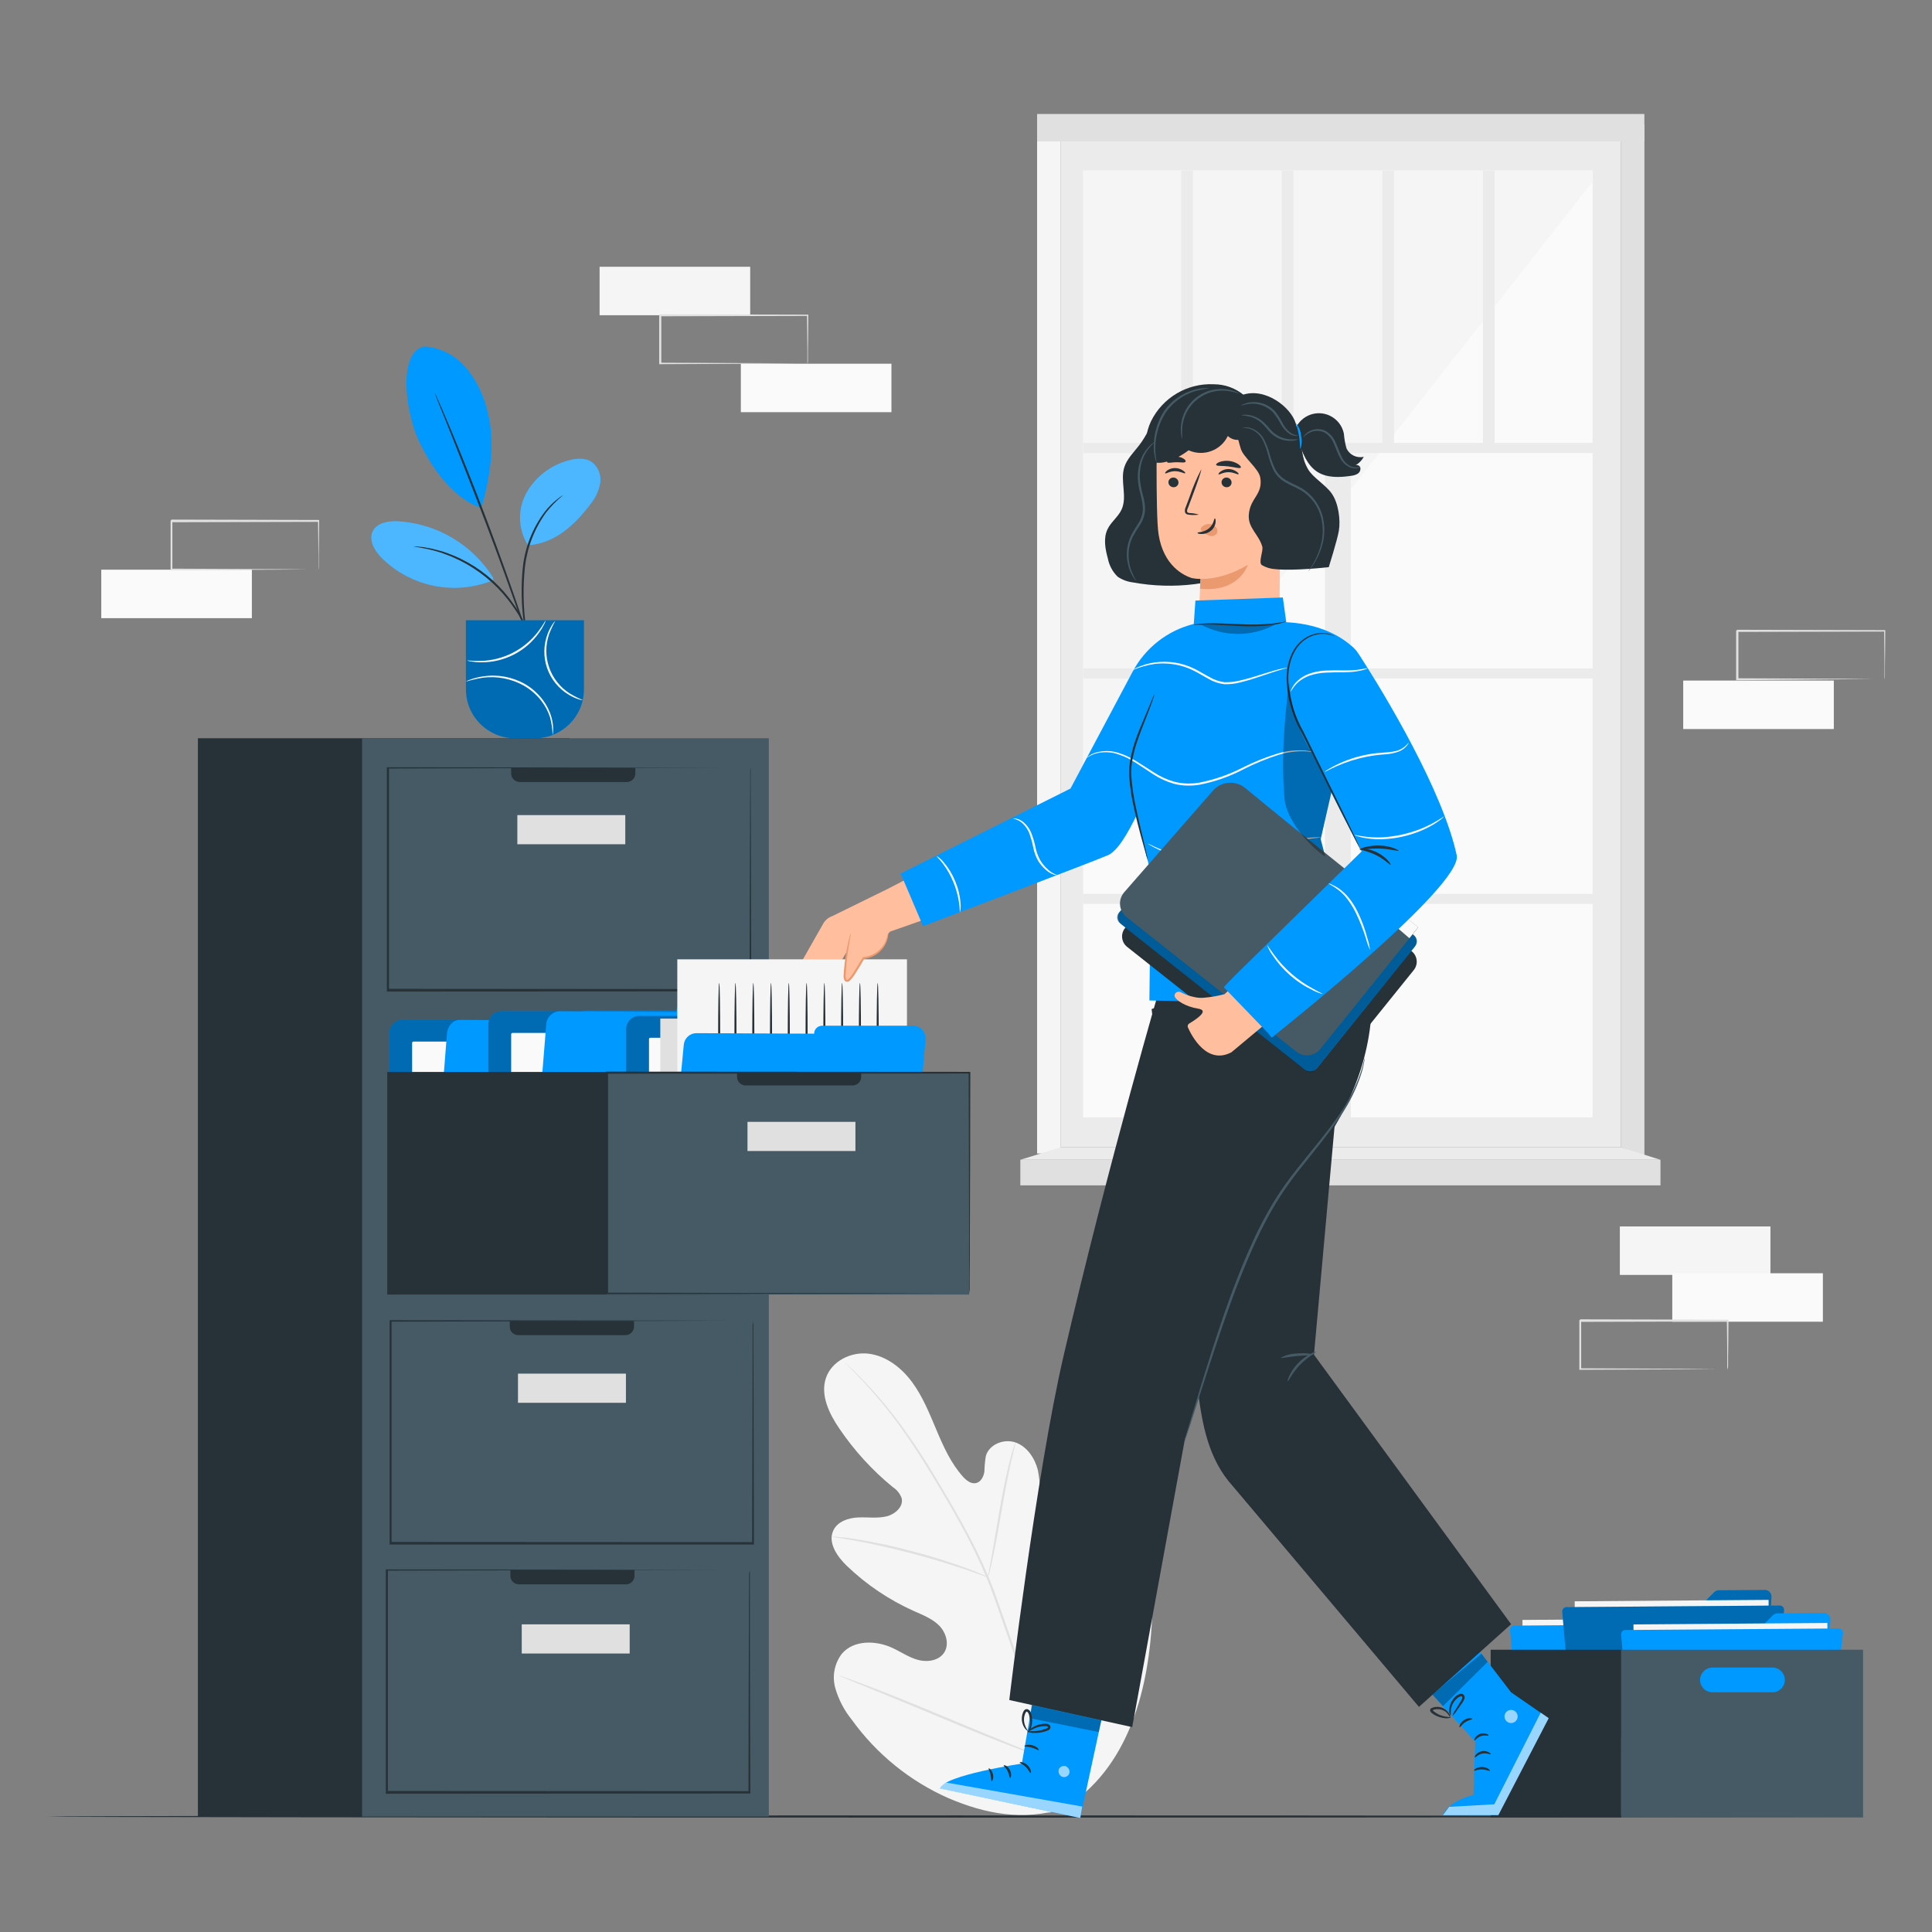 <?xml version="1.0" encoding="UTF-8"?>
<svg id="Layer_2" data-name="Layer 2" xmlns="http://www.w3.org/2000/svg" viewBox="0 0 1000 1000">
  <rect x="0" y="0" width="1000" height="1000" fill="#808080" stroke="none"/>
  <defs>
    <style>
      .cls-1, .cls-2, .cls-3, .cls-4, .cls-5, .cls-6, .cls-7, .cls-8, .cls-9, .cls-10, .cls-11, .cls-12, .cls-13, .cls-14 {
        stroke-width: 0px;
      }

      .cls-1, .cls-2, .cls-14 {
        fill: #000;
      }

      .cls-1, .cls-15 {
        opacity: .3;
      }

      .cls-1, .cls-11, .cls-14 {
        isolation: isolate;
      }

      .cls-3 {
        fill: #e0e0e0;
      }

      .cls-4 {
        fill: #eb996e;
      }

      .cls-5 {
        fill: #455a64;
      }

      .cls-6 {
        fill: #f5f5f5;
      }

      .cls-7 {
        fill: #09f;
      }

      .cls-8 {
        fill: #ffbe9d;
      }

      .cls-9 {
        fill: #ebebeb;
      }

      .cls-16, .cls-11 {
        opacity: .6;
      }

      .cls-10 {
        fill: #263238;
      }

      .cls-11, .cls-13 {
        fill: #fff;
      }

      .cls-12 {
        fill: #fafafa;
      }

      .cls-14 {
        opacity: .4;
      }
    </style>
  </defs>
  <g id="freepik--background-complete--inject-13">
    <rect class="cls-9" x="549.07" y="73.2" width="289.82" height="520.66"/>
    <rect class="cls-12" x="560.65" y="88.3" width="263.68" height="490.05"/>
    <polygon class="cls-6" points="824.33 94.07 560.65 429.47 560.65 88.3 824.33 88.3 824.33 94.07"/>
    <rect class="cls-9" x="560.65" y="229.27" width="269.41" height="5.22"/>
    <rect class="cls-9" x="560.65" y="345.96" width="269.41" height="5.22"/>
    <rect class="cls-9" x="560.65" y="462.66" width="269.41" height="5.22"/>
    <rect class="cls-9" x="685.83" y="231.89" width="13.32" height="360.35"/>
    <rect class="cls-9" x="611.43" y="88.3" width="6.04" height="143.57"/>
    <rect class="cls-9" x="663.47" y="88.3" width="6.04" height="143.57"/>
    <rect class="cls-9" x="715.52" y="88.3" width="6.04" height="143.57"/>
    <rect class="cls-9" x="767.58" y="88.3" width="6.04" height="143.57"/>
    <rect class="cls-6" x="536.8" y="64.36" width="12.27" height="532.7"/>
    <polygon class="cls-3" points="851.15 598.55 838.89 593.84 838.89 64.36 851.15 64.36 851.15 598.55"/>
    <rect class="cls-3" x="536.8" y="59" width="314.33" height="14.2"/>
    <rect class="cls-3" x="528.12" y="600.3" width="331.34" height="13.24"/>
    <polygon class="cls-9" points="838.89 593.84 859.44 600.3 528.12 600.3 549.07 593.84 838.89 593.84"/>
    <path class="cls-6" d="M550.04,936.32c34.57-20.76,45.03-63.02,46.39-101.58.23-6.43,1.4-13.15-1.26-18.99-2.66-5.83-9.52-10.18-15.46-7.88-4.93,1.9-7.38,7.3-10.31,11.71-3.98,5.87-9.54,10.49-16.04,13.34-4.25,1.83-9.4,2.78-13.28.27-5.32-3.42-5.44-11.13-4.97-17.5.91-11.89,1.81-23.78,2.7-35.69.83-6.36.62-12.8-.62-19.09-1.57-6.18-5.55-12.14-11.5-14.27s-13.71.87-15.44,7.03c-.42,2.63-.66,5.28-.72,7.94-.37,2.64-1.79,5.48-4.37,6.04s-5.03-1.4-6.8-3.4c-6.18-6.91-10.04-15.52-13.65-24.08-3.61-8.56-7.09-17.28-12.58-24.74s-13.38-13.61-22.49-14.76c-9.11-1.15-19.23,3.83-22.16,12.64s1.67,18.35,6.89,26.02c7.72,11.41,17.05,21.64,27.71,30.37,2.1,1.35,3.72,3.35,4.6,5.69,1.09,4.35-3.24,8.25-7.52,9.4-4.89,1.26-10,.41-15.03.64s-10.56,2.06-12.76,6.64c-3.07,6.35,1.92,13.57,6.97,18.43,10.13,9.72,21.86,17.62,34.68,23.36,4.6,2.06,9.42,3.9,12.99,7.44s5.44,9.46,2.85,13.81-8.58,5.36-13.44,4.12-9.07-4.23-13.63-6.33c-8.56-3.92-19.92-4.12-26.06,3.09-3.84,5.05-5.1,11.6-3.4,17.71,1.72,6.02,4.65,11.63,8.6,16.49,12.74,17.68,29.95,31.65,49.87,40.49,19.85,8.45,38.59,11.67,59.33,5.67"/>
    <path class="cls-3" d="M543.77,938.18c-.35-15.34,2.35-6.84-2.06-26.64-4.93-21.39-11.08-42.48-18.43-63.17-1.94-5.5-3.83-10.94-5.69-16.33-1.88-5.34-3.75-10.64-5.88-15.71-4.14-9.74-8.81-19.25-14-28.47-4.89-8.84-9.83-17.05-14.43-24.74s-9.22-14.68-13.63-20.9c-6.88-9.88-14.54-19.2-22.9-27.85-2.95-3.07-5.32-5.36-6.95-6.91l-1.86-1.73c-.2-.2-.42-.39-.66-.56.17.23.36.45.58.64l1.77,1.81c1.57,1.61,3.88,3.96,6.78,7.07,8.21,8.75,15.75,18.11,22.55,28,4.35,6.18,8.82,13.3,13.48,20.95s9.57,15.87,14.43,24.74c5.13,9.2,9.75,18.68,13.85,28.39,2.06,5.05,3.96,10.31,5.83,15.67l5.69,16.31c7.35,20.64,13.54,41.67,18.55,63,4.39,19.73,1.77,11.15,2.21,26.43"/>
    <path class="cls-3" d="M511.42,816.25c.38-.86.65-1.76.82-2.68.45-1.73,1.03-4.27,1.69-7.42,1.36-6.31,2.91-15.05,4.6-24.74s3.36-18.37,4.78-24.64c.72-3.11,1.32-5.65,1.75-7.4.28-.89.46-1.81.56-2.74-.43.83-.76,1.71-.99,2.62-.58,1.71-1.3,4.12-2.06,7.34-1.65,6.18-3.46,14.95-5.13,24.62s-3.11,18.16-4.25,24.74c-.54,2.97-.99,5.48-1.34,7.48-.25.92-.39,1.87-.43,2.82Z"/>
    <path class="cls-3" d="M430.4,795.33c1.06.31,2.15.52,3.26.62,2.06.33,5.11.8,8.84,1.51,7.46,1.32,17.71,3.53,28.86,6.45s21.21,6.04,28.39,8.49c3.61,1.2,6.49,2.25,8.49,2.95,1.01.44,2.06.78,3.13,1.01-.94-.57-1.94-1.06-2.97-1.44-1.96-.85-4.8-2.06-8.39-3.32-7.13-2.66-17.13-5.9-28.37-8.84-9.57-2.55-19.27-4.61-29.05-6.18-3.77-.58-6.82-.93-8.95-1.11-1.08-.14-2.17-.19-3.26-.12Z"/>
    <path class="cls-3" d="M540.86,909.95c.26-.29.47-.62.64-.97l1.61-2.87c1.38-2.49,3.3-6.18,5.61-10.74,4.6-9.13,10.58-21.94,16.99-36.16,6.41-14.23,12.25-27.09,16.66-36.31l5.26-10.89,1.42-2.97c.19-.34.33-.71.41-1.09-.23.31-.44.63-.62.97l-1.61,2.87c-1.4,2.52-3.3,6.18-5.61,10.74-4.62,9.13-10.6,21.96-16.99,36.18s-12.25,27.07-16.66,36.28l-5.28,10.91-1.4,2.97c-.19.34-.34.7-.43,1.07Z"/>
    <path class="cls-3" d="M434.21,867.24c.32.22.68.39,1.05.52l3.09,1.3,11.34,4.62c9.65,3.9,22.9,9.4,37.54,15.52,14.64,6.12,27.96,11.5,37.69,15.19,4.87,1.83,8.8,3.3,11.55,4.25l3.17,1.07c.36.15.74.24,1.13.29-.33-.22-.68-.39-1.05-.52l-3.09-1.28-11.42-4.6c-9.63-3.9-22.88-9.4-37.54-15.52s-27.93-11.5-37.67-15.19c-4.87-1.83-8.8-3.3-11.57-4.23l-3.17-1.18c-.34-.13-.69-.21-1.05-.25Z"/>
    <rect class="cls-6" x="310.35" y="138.08" width="77.95" height="25.09"/>
    <rect class="cls-12" x="383.46" y="188.26" width="77.95" height="25.09"/>
    <path class="cls-3" d="M417.89,188.26c-.02-.16-.02-.32,0-.47v-6.27c0-4.37-.1-10.6-.19-18.35l.35.35-76.28.19c.23-.25-.56.54.52-.54h0v25.09l-.54-.52,54.34.23,16.02.14h5.85c-.47.03-.94.03-1.4,0h-4.12l-15.87.14-54.86.25h-.52v-25.3h0c1.07-1.07.31-.31.56-.54l76.28.19h.35v.35c0,7.85-.14,14.14-.19,18.55v4.89c0,1.2-.29,1.63-.31,1.61Z"/>
    <rect class="cls-12" x="871.23" y="352.26" width="77.95" height="25.09"/>
    <path class="cls-3" d="M975.41,351.63c-.02-.16-.02-.32,0-.47v-6.27c0-4.37-.1-10.58-.19-18.35l.35.35-76.28.19c.23-.25-.56.54.52-.54h0v25.05l-.54-.52,54.49.23,16,.16h5.88c-.47.03-.95.03-1.42,0h-4.12l-15.87.14-55.09.47h-.52v-25.56h0c1.07-1.07.31-.31.56-.54l76.28.19h.35v.35c0,7.85-.14,14.14-.19,18.55v4.89c0,1.2-.21,1.69-.21,1.67Z"/>
    <rect class="cls-6" x="838.43" y="634.81" width="77.95" height="25.09"/>
    <rect class="cls-12" x="865.57" y="659.03" width="77.95" height="25.09"/>
    <path class="cls-3" d="M894.02,708.74c-.02-.15-.02-.3,0-.45v-6.29c0-4.37-.1-10.58-.19-18.35l.35.35-76.28.19c.23-.23-.56.54.52-.54h0v25.09l-.54-.52,54.49.25,16,.14h5.88c-.47.03-.95.03-1.42,0h-4.12l-15.87.14-54.86.25h-.52v-25.58h0c1.07-1.07.31-.29.56-.54l76.28.19h.35v.35c0,7.85-.14,14.14-.19,18.55v4.91c0,1.2-.41,1.96-.43,1.86Z"/>
    <rect class="cls-12" x="52.42" y="294.87" width="77.95" height="25.09"/>
    <path class="cls-3" d="M164.82,294.87v-6.76c0-4.35-.12-10.58-.21-18.35l.35.35-76.28.19.54-.52h0v25.09l-.52-.54,54.49.25,16,.14h4.33c.51-.05,1.02-.05,1.53,0-.47.03-.94.03-1.4,0h-4.12l-15.87.14-54.84.25h-.52v-25.61h0c1.07-1.09.29-.31.54-.56l76.28.19h.08v.35c0,7.85-.16,14.14-.21,18.55v4.89c.02.65-.04,1.3-.16,1.94Z"/>
  </g>
  <g id="freepik--Floor--inject-13">
    <path class="cls-10" d="M965.9,940.26c0,.29-210.82.54-470.83.54s-470.87-.25-470.87-.54,210.78-.62,470.85-.62,470.85.33,470.85.62Z"/>
  </g>
  <g id="freepik--Box--inject-13">
    <path class="cls-7" d="M889.89,836.13l-2.76,51.05c-.11,1.82-1.6,3.24-3.42,3.26l-91.84.68c-1.9,0-3.45-1.52-3.48-3.42l-.29-39.75c0-1.9,1.54-3.45,3.44-3.46h56.49c.91,0,1.78-.37,2.43-1.01l9.75-9.75c.64-.64,1.51-1.01,2.41-1.01l23.81-.16c1.89-.02,3.44,1.49,3.47,3.38,0,.07,0,.14,0,.21Z"/>
    <path class="cls-1" d="M889.89,836.13l-2.76,51.05c-.11,1.82-1.6,3.24-3.42,3.26l-91.84.68c-1.9,0-3.45-1.52-3.48-3.42l-.29-39.75c0-1.9,1.54-3.45,3.44-3.46h56.49c.91,0,1.78-.37,2.43-1.01l9.75-9.75c.64-.64,1.51-1.01,2.41-1.01l23.81-.16c1.89-.02,3.44,1.49,3.47,3.38,0,.07,0,.14,0,.21Z"/>
    <rect class="cls-6" x="788.24" y="838.1" width="100.36" height="59.97" transform="translate(-6.34 6.17) rotate(-.42)"/>
    <path class="cls-7" d="M896.41,843.05l-7.2,62.59c-.1,1.14-1.04,2.02-2.19,2.06l-97.8.7c-1.18.02-2.16-.89-2.23-2.06l-5.38-62.55c-.11-1.2.77-2.27,1.97-2.38.07,0,.14-.01.22,0l110.4-.82c1.23,0,2.22,1,2.22,2.23,0,.08,0,.16-.01.24Z"/>
    <path class="cls-7" d="M916.92,826.5l-2.76,51.05c-.11,1.82-1.6,3.24-3.42,3.26l-91.84.66c-1.9.02-3.46-1.5-3.48-3.4h0s-.29-39.75-.29-39.75c-.01-1.9,1.52-3.45,3.42-3.46,0,0,.01,0,.02,0h56.49c.91,0,1.78-.35,2.43-.99l9.75-9.75c.64-.64,1.51-1.01,2.41-1.01l23.81-.16c1.9-.01,3.45,1.52,3.47,3.42,0,.05,0,.1,0,.15Z"/>
    <path class="cls-1" d="M916.92,826.5l-2.76,51.05c-.11,1.82-1.6,3.24-3.42,3.26l-91.84.66c-1.9.02-3.46-1.5-3.48-3.4h0s-.29-39.75-.29-39.75c-.01-1.9,1.52-3.45,3.42-3.46,0,0,.01,0,.02,0h56.49c.91,0,1.78-.35,2.43-.99l9.75-9.75c.64-.64,1.51-1.01,2.41-1.01l23.81-.16c1.9-.01,3.45,1.52,3.47,3.42,0,.05,0,.1,0,.15Z"/>
    <rect class="cls-6" x="815.28" y="828.46" width="100.36" height="59.97" transform="translate(-6.27 6.37) rotate(-.42)"/>
    <path class="cls-7" d="M923.44,833.42l-7.22,62.59c-.07,1.16-1.03,2.06-2.19,2.06l-97.8.72c-1.17.01-2.15-.89-2.23-2.06l-5.38-62.51c-.1-1.21.8-2.28,2.01-2.38.06,0,.13,0,.19,0l110.38-.82c1.23,0,2.23.99,2.23,2.22,0,.06,0,.13,0,.19Z"/>
    <path class="cls-1" d="M923.44,833.42l-7.22,62.59c-.07,1.16-1.03,2.06-2.19,2.06l-97.8.72c-1.17.01-2.15-.89-2.23-2.06l-5.38-62.51c-.1-1.21.8-2.28,2.01-2.38.06,0,.13,0,.19,0l110.38-.82c1.23,0,2.23.99,2.23,2.22,0,.06,0,.13,0,.19Z"/>
    <path class="cls-7" d="M947.37,838.46l-2.76,51.02c-.1,1.82-1.6,3.26-3.42,3.28l-91.84.66c-1.9.01-3.46-1.52-3.48-3.42l-.33-39.73c0-1.9,1.54-3.45,3.44-3.46h56.49c.92.01,1.79-.35,2.43-1.01l9.75-9.73c.64-.64,1.51-1.01,2.41-1.01l23.81-.19c1.9-.04,3.47,1.48,3.51,3.38,0,.07,0,.14,0,.21Z"/>
    <rect class="cls-6" x="845.7" y="840.42" width="100.36" height="59.97" transform="translate(-6.36 6.59) rotate(-.42)"/>
    <path class="cls-7" d="M953.89,845.38l-7.2,62.59c-.13,1.11-1.07,1.95-2.19,1.96l-97.82.72c-1.17.01-2.14-.9-2.21-2.06l-5.38-62.51c-.11-1.21.78-2.29,1.99-2.4.06,0,.13,0,.2,0l110.38-.8c1.23-.01,2.23.98,2.25,2.21,0,.1,0,.21-.02.31Z"/>
    <path class="cls-5" d="M839.07,853.9v86.81h125.26v-86.81h-125.26ZM879.96,869.54c0-3.54,2.87-6.41,6.41-6.41h30.68c3.54-.2,6.56,2.5,6.76,6.04.2,3.54-2.5,6.56-6.04,6.76-.24.01-.49.01-.73,0h-30.68c-3.53,0-6.4-2.86-6.41-6.39Z"/>
    <path class="cls-10" d="M771.56,853.9v86.81h67.52v-86.81h-67.52Z"/>
  </g>
  <g id="freepik--Character--inject-13">
    <path class="cls-7" d="M535.44,875.13l-6.54,37.71s-40.51,6.02-42.39,12.86l72.61,15.3,12.6-58.3-36.28-7.57Z"/>
    <g class="cls-16">
      <path class="cls-13" d="M552.01,914.41c1.35.75,1.92,2.39,1.34,3.81-.69,1.39-2.35,1.99-3.77,1.36-1.48-.79-2.09-2.59-1.4-4.12.88-1.4,2.72-1.83,4.12-.97"/>
    </g>
    <path class="cls-11" d="M559.13,940.98l1.03-5.92-70.09-12.37s-3.53.72-3.63,3.07l72.69,15.21Z"/>
    <path class="cls-10" d="M527.79,912.22c0,.35,1.69.89,3.2,2.39s2.06,3.2,2.47,3.11.25-2.23-1.61-4.02-4.06-1.83-4.06-1.48Z"/>
    <path class="cls-10" d="M519.52,913.77c-.16.31,1.26,1.24,2.06,2.99s.89,3.42,1.26,3.48.99-1.9-.14-4.12-3.09-2.7-3.17-2.35Z"/>
    <path class="cls-10" d="M513.28,921.95c.31.14,1.18-1.51.66-3.65s-2.06-3.26-2.21-2.99.6,1.53.99,3.28.21,3.26.56,3.36Z"/>
    <path class="cls-10" d="M530.24,903.79c0,.35,1.81.21,3.77.76s3.42,1.53,3.67,1.26-.99-1.86-3.34-2.47-4.25.14-4.1.45Z"/>
    <polygon class="cls-1" points="534.14 882.62 532.97 889.32 568.73 896.51 570.05 890.51 534.14 882.62"/>
    <path class="cls-10" d="M531.71,896.2c1.12.58,2.37.84,3.63.76,1.38.04,2.77-.08,4.12-.37.78-.18,1.56-.4,2.31-.68.46-.13.89-.34,1.28-.62.59-.41.83-1.18.58-1.86-.27-.57-.79-.99-1.4-1.13-.46-.09-.93-.13-1.4-.1-.81.03-1.62.13-2.41.31-1.34.28-2.63.78-3.81,1.48-2.06,1.22-2.89,2.41-2.76,2.52s1.18-.78,3.17-1.71c1.15-.55,2.37-.94,3.63-1.15.74-.12,1.48-.19,2.23-.21.8,0,1.46.1,1.59.47s0,.21-.16.39c-.29.2-.61.35-.95.45-.67.27-1.36.51-2.06.7-1.25.32-2.53.52-3.81.6-1.25-.04-2.51,0-3.75.14Z"/>
    <path class="cls-10" d="M532.16,896.82c.89-.91,1.48-2.07,1.69-3.32.35-1.34.47-2.74.35-4.12-.08-.82-.24-1.62-.47-2.41-.18-1.06-.91-1.94-1.92-2.31-.66-.13-1.34.13-1.73.68-.28.39-.5.81-.66,1.26-.3.79-.47,1.61-.52,2.45-.09,1.42.17,2.83.76,4.12,1.01,2.19,2.41,2.91,2.45,2.8s-.93-1.09-1.63-3.13c-.41-1.18-.56-2.43-.43-3.67.07-.71.24-1.4.52-2.06.27-.74.7-1.3.97-1.18s.85.78,1.01,1.46c.23.71.39,1.43.49,2.16.17,1.25.17,2.52,0,3.77-.52,2.14-1.18,3.38-.89,3.48Z"/>
    <path class="cls-7" d="M782.15,875.98l-15.71-20.51-.8-1.05-26.8,19.89,24.74,27.21-.91,27.54c-13.79,3.57-15.87,10.45-15.87,10.45h28.68l26.06-50.18-19.38-13.36Z"/>
    <polygon class="cls-11" points="801.61 889.32 775.56 939.49 746.88 939.52 750.12 935.21 773.43 933.91 797.47 886.47 801.61 889.32"/>
    <path class="cls-10" d="M762.92,916.45c.23.29,1.88-.66,4.12-.6s3.86.99,4.12.7-1.36-1.94-4.12-1.96-4.37,1.63-4.12,1.86Z"/>
    <path class="cls-10" d="M763.39,909.6c.29.21,1.55-1.48,3.83-1.94s4.12.6,4.31.31-.23-.62-1.03-1.05c-2.23-1.16-4.96-.61-6.58,1.32-.56.72-.68,1.28-.54,1.36Z"/>
    <path class="cls-10" d="M763.19,900.84c.31.14,1.3-1.51,3.3-2.21s3.79,0,3.94-.35-.29-.56-1.09-.85c-2.19-.75-4.6.11-5.83,2.06-.43.74-.43,1.28-.31,1.34Z"/>
    <path class="cls-10" d="M755.52,894.04c.33.12,1.13-1.51,2.93-2.66s3.55-1.34,3.57-1.69-2.06-.82-4.27.64-2.58,3.67-2.23,3.71Z"/>
    <path class="cls-10" d="M751.76,888.1c.98-.87,1.82-1.88,2.49-3.01l2.43-3.44c.55-.71.99-1.49,1.32-2.33.18-.58.12-1.2-.16-1.73-.34-.63-1.02-.98-1.73-.91-1.01.19-1.94.67-2.68,1.38-.67.61-1.26,1.3-1.75,2.06-.8,1.24-1.31,2.65-1.48,4.12-.3,1.34-.07,2.74.64,3.92,0-1.26.08-2.52.23-3.77.42-2.09,1.53-3.97,3.15-5.34.58-.53,1.29-.9,2.06-1.07.22-.04.44.06.56.25.11.26.11.56,0,.82-.28.73-.65,1.42-1.09,2.06l-2.21,3.59c-.76,1.03-1.36,2.18-1.77,3.4Z"/>
    <path class="cls-10" d="M750.69,889.01c.14,0,0-1.53-1.53-3.24-2.17-2.36-5.64-2.98-8.49-1.53-.3.25-.47.62-.45,1.01.01.33.14.65.35.91.29.36.64.67,1.03.91.65.45,1.34.84,2.06,1.15,1.19.55,2.47.9,3.77,1.05,1.19.27,2.43.16,3.55-.33,0-.21-1.36-.1-3.4-.54-1.18-.26-2.33-.67-3.4-1.24-.61-.32-1.19-.7-1.73-1.13-.28-.17-.53-.39-.74-.64-.14-.25-.1-.19,0-.25.25-.16.53-.26.82-.31.35-.09.71-.14,1.07-.16.69-.06,1.39-.01,2.06.14,1.15.25,2.21.79,3.09,1.57,1.36,1.38,1.79,2.7,1.94,2.62Z"/>
    <circle class="cls-11" cx="782.13" cy="888.45" r="3.4"/>
    <polygon class="cls-1" points="741.37 877.05 746.88 883.09 770.03 860.14 766.81 855.96 741.37 877.05"/>
    <path class="cls-10" d="M601.31,507.79s-26.8,90.96-50.76,193.79c-14.43,62.34-28.14,178.35-28.14,178.35l63.62,14.02,27.28-149.14,29.11-88.28c10-27.87,24.37-48.24,41.81-63.33,18.97-26.8,28.86-57.46,25.05-90.09h0l-107.97,4.68Z"/>
    <path class="cls-10" d="M596.07,522.29l23.77,195.85c2.31,18.91,5.5,37.11,18.35,51.19l96.26,114.15,47.69-42.8-102.03-139.49,17.73-196.64-99.82,17.03"/>
    <path class="cls-5" d="M681.07,699.73c.19.35-4.12,2.49-8.25,6.76s-5.96,8.68-6.31,8.51,1.11-4.97,5.36-9.4,9.11-6.21,9.19-5.88Z"/>
    <path class="cls-5" d="M679.63,701.19c0,.37-3.81.25-8.39.7s-8.25,1.28-8.39.91c2.53-1.38,5.36-2.14,8.25-2.21,4.74-.47,8.58.25,8.54.6Z"/>
    <path class="cls-5" d="M706.41,547.6c-.06.75-.18,1.49-.35,2.23-.16.78-.33,1.67-.54,2.7s-.64,2.27-1.03,3.61c-2.5,7.59-6.05,14.8-10.56,21.4-5.57,8.47-13.3,17.69-21.52,28.12-4.32,5.42-8.32,11.1-11.96,17.01-3.82,6.39-7.3,12.98-10.41,19.75-6.41,13.94-11.59,27.63-15.98,40.18-4.39,12.56-8.04,23.96-11.13,33.54s-5.53,17.21-7.3,22.68c-.87,2.58-1.57,4.64-2.06,6.18-.22.71-.5,1.4-.82,2.06.13-.75.31-1.49.56-2.21l1.83-6.18,6.89-22.84c2.97-9.61,6.54-21.07,10.86-33.67s9.48-26.35,15.92-40.35c3.14-6.81,6.66-13.44,10.53-19.85,3.67-5.95,7.71-11.66,12.1-17.09,8.25-10.43,16.08-19.54,21.69-27.87,4.54-6.5,8.19-13.57,10.86-21.03.41-1.34.85-2.52,1.13-3.57s.47-1.9.66-2.64c.15-.74.35-1.46.62-2.16Z"/>
    <path class="cls-8" d="M476.5,451.24l-16.72,8.7-29.01,14.25c-1.96.68-3.6,2.04-4.64,3.83l-10.64,18.72h20.35l5.42-9.13c6.99,2.5,14.8.32,19.48-5.44l29.54-10.31-13.79-20.62Z"/>
    <path class="cls-10" d="M670.72,221.46c3.1-6.59,10.96-9.42,17.56-6.32,3.76,1.77,6.47,5.21,7.31,9.29.19,2.62.65,5.21,1.38,7.73,1.6,3.33,5.3,5.11,8.91,4.27-1.04,1.96-2.65,3.57-4.62,4.6.88-.57,2.05-.32,2.62.56.11.17.19.36.24.55.19,1.24-.39,2.47-1.46,3.11-1.07.6-2.26.96-3.48,1.05-5.88.89-12.37,1.11-17.32-2.06-5.4-3.48-7.79-10.04-9.81-16.12"/>
    <path class="cls-10" d="M614.44,204.43c-6.18.54-11.34,5.09-14.93,10.16s-6.08,10.89-9.83,15.83c-2.8,3.69-6.37,7.03-7.75,11.44-2.21,7.05,1.67,15.17-1.4,21.87-1.75,3.79-5.42,6.37-7.24,10.12-2.27,4.68-1.24,10.31.14,15.26.69,3.57,2.45,6.84,5.05,9.38,2.34,1.6,5.04,2.62,7.85,2.95,21.13,3.89,42.94,1.19,62.49-7.73"/>
    <path class="cls-8" d="M662.74,239.7c-.35-17.68-14.97-31.73-32.65-31.37-.35,0-.69.02-1.04.04-17.13.87-30.31,15.63-30.41,32.78,0,15.03.19,30.16,1.05,35.54,2.58,16.22,13.01,21.17,17.13,22.51,1.47.3,2.96.45,4.45.43h0c.06.01.1.06.1.12l-.89,19.19c.14,12.37,8.56,22.37,21.03,22.37s20.72-10.78,20.8-23.3l.41-78.32Z"/>
    <path class="cls-10" d="M604.77,249.56c0,1.41,1.12,2.57,2.54,2.62,1.36.12,2.56-.89,2.67-2.26,0-.03,0-.06,0-.09.02-1.42-1.1-2.59-2.52-2.64-1.39-.1-2.59.93-2.7,2.32,0,.02,0,.03,0,.05Z"/>
    <path class="cls-10" d="M603.1,245c.31.35,2.29-1.11,5.11-1.11s4.87,1.4,5.17,1.07-.19-.76-1.09-1.42c-1.21-.84-2.65-1.29-4.12-1.28-1.48-.02-2.93.44-4.12,1.32-.82.66-1.11,1.3-.95,1.42Z"/>
    <path class="cls-10" d="M632.27,249.56c-.02,1.42,1.1,2.58,2.52,2.62,1.36.12,2.56-.89,2.67-2.26,0-.03,0-.06,0-.09.02-1.42-1.1-2.59-2.52-2.64-1.37-.1-2.57.93-2.68,2.3,0,.02,0,.05,0,.07Z"/>
    <path class="cls-10" d="M630.73,245.53c.33.33,2.31-1.13,5.11-1.13s4.87,1.42,5.17,1.07-.16-.76-1.07-1.42c-1.21-.83-2.65-1.28-4.12-1.28-1.48,0-2.92.45-4.12,1.32-.82.66-1.13,1.28-.97,1.44Z"/>
    <path class="cls-10" d="M620.52,266.38c-1.48-.48-3.01-.75-4.56-.82-.72,0-1.4-.23-1.53-.7-.05-.72.12-1.44.47-2.06l2.06-5.46c2.95-7.77,5.09-14.18,4.76-14.29-2.33,4.46-4.3,9.1-5.9,13.87-.72,1.92-1.38,3.75-2.06,5.5-.45.86-.58,1.85-.37,2.8.21.51.65.9,1.18,1.05.4.1.82.17,1.24.19,1.56.18,3.14.15,4.7-.08Z"/>
    <path class="cls-4" d="M621.43,299.63s10.86.89,24.43-7.28c0,0-4.29,14.43-24.74,12.37l.31-5.09Z"/>
    <path class="cls-4" d="M621.72,273.14c1.09-1.36,2.8-2.06,4.54-1.88,1.25.12,2.4.74,3.2,1.71.77.96.86,2.3.23,3.36-.92,1.04-2.39,1.41-3.69.93-1.32-.44-2.54-1.14-3.59-2.06-.32-.22-.59-.5-.8-.82-.21-.32-.21-.73,0-1.05"/>
    <path class="cls-10" d="M628.79,268.32c-.45,0-.45,3.03-3.07,5.2s-5.85,1.83-5.88,2.25.72.6,2.06.64c1.78.02,3.52-.59,4.91-1.71,1.33-1.09,2.18-2.65,2.37-4.35.16-1.28-.12-2.04-.39-2.02Z"/>
    <path class="cls-10" d="M629.47,240.61c.27.76,3.07.39,6.37.8s5.98,1.28,6.41.6c.19-.33-.27-1.05-1.34-1.77-2.91-1.84-6.51-2.25-9.75-1.09-1.22.49-1.81,1.09-1.69,1.46Z"/>
    <path class="cls-10" d="M604.13,239.25c.49.64,2.43,0,4.76,0s4.29.43,4.74-.25c.21-.33,0-.97-.97-1.57-2.37-1.49-5.4-1.39-7.67.25-.82.6-1.09,1.26-.87,1.57Z"/>
    <path class="cls-10" d="M594.92,237.62c4.12,4.66,14.43,0,20.29-4.56,7.65,3.44,16.65.17,20.31-7.38,4.37,4.12,11.63,1.53,13.61-4.12s-.64-12.76-5.07-16.84c-4.41-3.77-10.03-5.84-15.83-5.83-13.69-.65-26.46,6.89-32.49,19.19-2.76,5.88-3.83,13.4-.8,19.52"/>
    <path class="cls-10" d="M643.01,204.43c11.77-4.12,25.19,6.29,27.67,14.74,4.29,14.66,2.54,16.82,6.31,23.61,2.47,4.41,9.32,8.25,12.37,12.76,3.36,4.78,4.62,13.52,3.61,19.3-.85,4.87-5.2,18.72-5.2,18.72,0,0-18.08,2.06-27.63,1.03-2.45-.12-4.83-.83-6.95-2.06-2.06-1.32.82-7.34.16-9.63-1.92-6.49-7.44-9.61-6.97-16.37.62-8.97,7.38-10.31,5.94-19.3-.76-4.72-8.8-10.47-10.12-15.05s-6.43-20.51.72-27.71"/>
    <path class="cls-7" d="M673.09,232.38c-.31,0-.1-3.05-.7-6.66s-1.69-6.43-1.4-6.56c1.41,1.84,2.26,4.06,2.45,6.37.56,2.27.44,4.65-.35,6.84Z"/>
    <path class="cls-5" d="M672,227.35s-.41.29-1.26.49c-1.2.3-2.44.41-3.67.35-1.85-.09-3.66-.54-5.34-1.32-2.05-.96-3.86-2.37-5.3-4.12-1.32-1.72-2.83-3.29-4.49-4.68-1.39-1.03-2.96-1.81-4.62-2.31-1.58-.39-3.18-.67-4.8-.82.42-.19.88-.28,1.34-.25,1.23-.07,2.46.04,3.65.33,1.79.43,3.49,1.19,5.01,2.25,1.76,1.37,3.34,2.95,4.72,4.7,2.47,3.02,6.02,4.95,9.9,5.38,1.62.11,3.25.11,4.87,0Z"/>
    <path class="cls-5" d="M704.22,241.54c-.4.4-.92.66-1.48.74-1.52.32-3.11.11-4.49-.6-2.03-1.05-3.68-2.73-4.68-4.78-1.24-2.21-2.06-4.84-3.22-7.36-.92-2.4-2.64-4.42-4.87-5.71-1.9-.88-4.04-1.06-6.06-.52-1.88.59-3.57,1.67-4.89,3.13.16-.53.46-1.02.87-1.4,1.02-1.15,2.33-2,3.79-2.45,2.2-.72,4.58-.6,6.7.33,2.49,1.35,4.41,3.54,5.42,6.18,1.24,2.62,2.06,5.22,3.11,7.34.86,1.92,2.3,3.52,4.12,4.58,1.25.72,2.69,1.02,4.12.87.97-.14,1.48-.43,1.55-.35Z"/>
    <path class="cls-5" d="M672.04,225.5s-.52.25-1.48.16c-1.39-.16-2.7-.71-3.79-1.59-1.58-1.28-2.9-2.85-3.88-4.64-1.1-2.11-2.41-4.1-3.92-5.94-2.98-3.1-7.17-4.75-11.46-4.54-1.79.17-3.55.53-5.26,1.07,0,0,.39-.37,1.26-.78,1.25-.55,2.58-.9,3.94-1.03,4.6-.49,9.17,1.19,12.37,4.54,1.55,1.91,2.89,3.98,3.98,6.18.87,1.72,2.05,3.26,3.48,4.54,1.34,1.15,3,1.85,4.76,2.02Z"/>
    <path class="cls-5" d="M677.22,295.65s.74-1.13,2.06-3.2c1.77-2.91,3.15-6.03,4.12-9.3,1.47-4.8,1.64-9.91.52-14.8-1.38-5.99-5.09-11.18-10.31-14.43-2.78-1.65-5.85-2.76-8.58-4.43-2.71-1.57-4.87-3.94-6.18-6.78-1.09-2.51-1.98-5.11-2.64-7.77-.58-2.27-1.37-4.48-2.37-6.6-1.37-3.1-4.01-5.47-7.24-6.49-1.2-.3-2.44-.38-3.67-.23,0,0,.31-.16.95-.29.93-.19,1.89-.19,2.82,0,3.44.93,6.3,3.33,7.81,6.56,1.06,2.15,1.91,4.39,2.54,6.7.68,2.6,1.59,5.14,2.7,7.59,1.24,2.65,3.26,4.85,5.79,6.31,2.6,1.61,5.67,2.7,8.58,4.43,5.46,3.42,9.3,8.9,10.66,15.19,1.12,5.06.86,10.33-.76,15.26-1.04,3.3-2.55,6.43-4.49,9.3-.51.78-1.06,1.53-1.65,2.25-.39.52-.62.76-.66.74Z"/>
    <path class="cls-5" d="M588.11,300.64s-.23-.16-.56-.58c-.48-.59-.91-1.22-1.3-1.88-1.44-2.44-2.38-5.15-2.76-7.96-.65-4.2-.07-8.49,1.65-12.37,1.09-2.21,2.33-4.33,3.71-6.37,1.46-2.09,2.37-4.5,2.66-7.03.35-5.2-2.06-10.04-2.39-14.78-.52-4.19.03-8.44,1.59-12.37,1.07-2.62,2.69-4.98,4.74-6.93.55-.53,1.13-1.02,1.75-1.46.21-.17.43-.32.68-.43,0,0-.8.76-2.06,2.19-1.87,2.01-3.34,4.36-4.33,6.93-1.4,3.82-1.85,7.92-1.32,11.96.33,2.39.83,4.76,1.48,7.09.77,2.56,1.11,5.24,1.01,7.92-.31,2.69-1.28,5.26-2.82,7.48-1.37,1.98-2.61,4.05-3.71,6.18-1.69,3.7-2.32,7.8-1.81,11.83.32,2.73,1.12,5.38,2.37,7.83.85,1.81,1.51,2.64,1.42,2.74Z"/>
    <path class="cls-5" d="M625.88,201.02c-2.61.33-5.2.86-7.73,1.59-6.05,1.94-11.28,5.82-14.88,11.05-3.35,5.39-5.19,11.59-5.32,17.94.02,2.63.27,5.26.74,7.85-.36-.64-.61-1.34-.74-2.06-.48-1.91-.74-3.87-.76-5.83-.09-6.55,1.71-12.99,5.17-18.55,3.72-5.44,9.23-9.4,15.57-11.19,1.89-.54,3.85-.86,5.81-.95.72-.06,1.44,0,2.14.16Z"/>
    <path class="cls-5" d="M611.99,227.45c-.28-.55-.45-1.16-.52-1.77-.31-1.69-.38-3.41-.23-5.11.9-11.5,10.96-20.09,22.45-19.19.42.03.84.08,1.25.14,1.69.21,3.35.65,4.93,1.3.6.19,1.16.5,1.65.91-2.17-.68-4.4-1.17-6.66-1.44-11.37-1.19-21.58,7.01-22.86,18.37-.21,2.26-.21,4.54-.02,6.8Z"/>
    <path class="cls-7" d="M705.87,520.49l-22.29-86.15,7.71-33.71,11.11-63.27s-10.21-13.96-36.63-15.3l-1.77-12.8-45.25,1.59-.85,12.1c-13.59,3.37-25.1,12.37-31.67,24.74h0l-32.14,60.45-87.91,43.99,11.61,27.23s88.24-33.44,95.7-36.72c4.97-2.16,10.31-11.32,15.03-21.13,3.53,16.86,7.17,30.22,7.17,30.22l-.76,66.1,110.94,2.66Z"/>
    <path class="cls-12" d="M666.45,345.61s-1.15.33-3.2.95-4.99,1.55-8.62,2.78-7.92,2.74-12.89,3.92c-2.62.67-5.32.97-8.02.89-2.91-.35-5.72-1.3-8.25-2.8-2.6-1.38-4.99-2.93-7.42-4.12-2.32-1.19-4.77-2.11-7.3-2.74-4.3-1.07-8.77-1.35-13.17-.82-4.06.6-8.02,1.73-11.79,3.36.22-.19.46-.35.72-.47.71-.42,1.45-.79,2.21-1.11,2.79-1.23,5.74-2.09,8.76-2.54,7.2-1.06,14.55.12,21.05,3.38,2.49,1.26,4.91,2.8,7.46,4.12,2.38,1.42,5.02,2.34,7.77,2.7,2.59.08,5.19-.19,7.71-.8,4.91-1.09,9.24-2.56,12.89-3.67,3.65-1.11,6.64-2.06,8.74-2.47,1.05-.25,1.88-.39,2.43-.47.3-.08.6-.1.91-.06Z"/>
    <path class="cls-12" d="M680.08,389.33c0,.12-1.73-.31-4.91-.47-4.47-.12-8.92.49-13.19,1.79-6.33,2.01-12.48,4.53-18.39,7.55-7.28,3.82-15.09,6.54-23.17,8.06-2.15.3-4.32.42-6.49.35-2.12-.09-4.23-.4-6.29-.93-3.84-1.1-7.49-2.77-10.82-4.97-6.37-4.12-11.75-8.25-17.15-9.96-4.15-1.65-8.73-1.86-13.01-.6-1.53.58-2.99,1.33-4.35,2.25.29-.32.62-.61.97-.87.99-.74,2.08-1.34,3.24-1.77,4.36-1.45,9.1-1.36,13.4.27,5.57,1.71,11.11,5.9,17.44,9.83,3.25,2.12,6.81,3.74,10.56,4.78,1.98.51,4.02.8,6.06.89,2.11.07,4.22-.05,6.31-.35,7.97-1.51,15.69-4.16,22.9-7.88,5.96-2.99,12.17-5.47,18.55-7.4,4.36-1.26,8.91-1.75,13.44-1.46,1.22.09,2.43.28,3.63.56.43.07.86.18,1.28.33Z"/>
    <path class="cls-10" d="M597.58,359.19s0,.31-.21.89-.41,1.4-.78,2.47c-.72,2.06-1.88,5.2-3.36,8.93s-3.3,8.25-4.93,13.19c-.86,2.63-1.55,5.3-2.06,8.02-.61,2.88-.85,5.82-.7,8.76.41,5.73,1.25,11.42,2.52,17.03,1.07,5.2,2.21,9.83,3.15,13.75s1.71,7.07,2.19,9.28c.25,1.09.41,2.06.52,2.54.09.29.12.6.1.91-.43-1.09-.77-2.2-1.03-3.34l-2.54-9.13c-1.03-3.9-2.25-8.54-3.38-13.73-1.34-5.64-2.21-11.39-2.62-17.17-.15-3.03.1-6.07.74-9.03.51-2.75,1.2-5.46,2.06-8.12,1.69-5.07,3.61-9.48,5.17-13.17s2.82-6.7,3.67-8.78c.41-1.13.91-2.22,1.48-3.28Z"/>
    <path class="cls-12" d="M547.23,452.93c-.54.08-1.08.01-1.59-.19-1.39-.43-2.67-1.13-3.79-2.06-1.67-1.36-3.13-2.98-4.31-4.78-1.34-2.28-2.27-4.78-2.76-7.38-.5-2.5-1.19-4.95-2.06-7.34-.78-1.9-1.95-3.62-3.44-5.03-1.41-1.26-3.15-2.12-5.01-2.47,0,0,.56-.16,1.59,0,1.45.29,2.8.95,3.92,1.92,1.67,1.41,2.98,3.19,3.86,5.2.98,2.42,1.74,4.92,2.27,7.48.47,2.49,1.34,4.88,2.58,7.09,1.08,1.76,2.41,3.35,3.96,4.72,1.02.95,2.18,1.73,3.44,2.31.82.35,1.38.43,1.36.54Z"/>
    <path class="cls-12" d="M496.87,472.15c-.19,0,0-1.81-.45-4.7-.52-3.75-1.52-7.42-2.99-10.91-1.43-3.5-3.31-6.79-5.61-9.79-1.77-2.31-3.13-3.5-3.01-3.65,1.4.81,2.62,1.88,3.61,3.15,2.52,2.95,4.54,6.28,6,9.88,1.52,3.57,2.45,7.37,2.74,11.24.2,1.6.11,3.22-.29,4.78Z"/>
    <path class="cls-12" d="M683.88,433.55s-1.3,0-3.63.29c-3.3.32-6.56.93-9.75,1.83-4.12,1.09-8.74,2.8-13.98,4.7-5.67,2.2-11.54,3.84-17.52,4.89-10.94,1.67-22.12.71-32.61-2.8-3.16-1.08-6.23-2.39-9.19-3.94-1.05-.56-1.83-1.03-2.37-1.34s-.8-.58-.8-.58c1.13.45,2.24.96,3.32,1.53,3.01,1.39,6.1,2.58,9.26,3.59,10.44,3.27,21.49,4.12,32.31,2.47,5.92-1.05,11.73-2.64,17.36-4.76,5.24-1.83,10-3.5,14.12-4.51,3.24-.85,6.55-1.35,9.9-1.5.91-.06,1.82-.06,2.72,0,.3,0,.6.06.89.14Z"/>
    <g class="cls-15">
      <path class="cls-2" d="M621.1,322.99c12.11,6.78,26.85,6.85,39.03.19-13.08.65-26.18.69-39.29.14"/>
    </g>
    <path class="cls-10" d="M665.47,321.79c-.57.29-1.17.5-1.79.62-1.65.48-3.34.84-5.05,1.07-5.63.73-11.32.92-16.99.58-6.64-.29-12.6-.68-16.93-.7s-7.01.12-7.01,0c.6-.2,1.22-.31,1.86-.33,1.22-.16,2.97-.29,5.15-.37,4.35-.16,10.31.1,16.97.39,5.62.34,11.26.25,16.86-.27,4.29-.52,6.89-1.18,6.93-.99Z"/>
    <path class="cls-10" d="M637.72,416.81c1.22,2.41,72.53,59.29,92.98,75.56,2.98,2.38,3.47,6.72,1.09,9.71l-.02.02-47.58,59.07c-2.37,2.96-6.68,3.44-9.65,1.09l-91.14-72.16c-2.98-2.36-3.49-6.69-1.13-9.67.07-.09.14-.18.22-.26l55.23-63.35Z"/>
    <path class="cls-7" d="M636.62,406.73c1.26,2.49,77.62,63.35,94.94,77.13,1.89,1.52,2.19,4.29.68,6.18l-50.7,62.96c-1.52,1.89-4.29,2.19-6.18.68l-95.12-75.41c-1.91-1.51-2.24-4.29-.72-6.2.04-.05.08-.1.13-.15l56.98-65.19Z"/>
    <path class="cls-14" d="M636.62,406.73c1.26,2.52,79.08,64.51,95.41,77.52,1.63,1.3,1.9,3.67.61,5.3-.01.01-.02.03-.03.04l-51.54,63.91c-1.31,1.63-3.7,1.9-5.34.6l-96.07-76.28c-1.65-1.29-1.94-3.68-.65-5.33.04-.05.09-.11.13-.16l57.48-65.6Z"/>
    <path class="cls-5" d="M644.5,407.85c24.18,20.14,89.56,72.16,89.56,72.16l-50.67,62.94c-3.05,3.76-8.55,4.38-12.37,1.4l-87.95-69.72c-3.85-3.06-4.49-8.66-1.43-12.51.08-.11.17-.21.26-.31l45.91-52.55c4.27-4.9,11.67-5.52,16.7-1.4Z"/>
    <polygon class="cls-12" points="705.05 456.81 706.33 465.72 729.5 485.61 734.06 479.94 705.05 456.81"/>
    <path class="cls-8" d="M637.3,544.72h0l21.85-18.22-10.62-25.28-14.72,13.36c-3.45.92-6.98,1.53-10.53,1.83-1.83.18-3.68.04-5.46-.41-2.23-.47-4.39-1.24-6.41-2.29-1.75-1.18-4,.41-3.34,2.19s5.4,5.11,12.08,6.18c6,.93-.78,5.36-4.64,7.71-.7.43-.97,1.32-.62,2.06,2,4.54,9.88,19.4,22.41,12.86Z"/>
    <path class="cls-7" d="M671.98,365.77c-1.63-22.68,19.42-45.69,31.71-26.62,13.48,20.9,43.03,70.09,50.3,103.49,3.4,15.57-89.91,89.78-95.66,94.36-.16.14-1.67-1.92-1.79-2.06l-23.07-23.91c-.1-.14,5.42-5.79,5.57-5.94l65.7-64.36c.09-.13.09-.3,0-.43-2.21-4.02-31.21-56.94-32.76-73.99v-.54Z"/>
    <path class="cls-10" d="M723.89,440.3c-.14.41-4.49-.97-10.04-1.09-5.55-.12-9.96.93-10.08.49s4.31-2.19,10.14-2.06c5.83.12,9.98,2.31,9.98,2.66Z"/>
    <path class="cls-10" d="M719.77,447.55c-.35.29-3.01-2.66-7.28-4.82s-8.25-2.7-8.14-3.15,4.27-.56,8.82,1.83,6.91,5.96,6.6,6.14Z"/>
    <path class="cls-10" d="M704.74,440.73c-.29-.38-.53-.78-.72-1.22l-1.88-3.55-6.68-13.13c-5.61-11.24-13.26-26.57-21.69-43.52-4.42-7.88-7.06-16.64-7.75-25.65-.58-8.25,1.81-16.06,6.18-20.62,1.96-2.1,4.41-3.67,7.13-4.58,2.04-.69,4.2-.95,6.35-.76,1.35.12,2.67.45,3.92.99.43.19.72.39.93.49s.31.19.29.21c-1.63-.71-3.38-1.14-5.15-1.28-2.1-.13-4.21.19-6.18.93-2.6.92-4.93,2.47-6.78,4.51-4.12,4.51-6.43,12.04-5.81,20.14.79,8.85,3.46,17.43,7.83,25.17,8.35,16.99,15.9,32.39,21.42,43.66,2.66,5.53,4.82,10.02,6.37,13.28l1.69,3.65c.21.41.39.83.54,1.26Z"/>
    <g class="cls-15">
      <path class="cls-2" d="M667.16,353.03c-2.39,20.1-4.12,40.43-2.27,60.57.99,10.62,12.23,23.91,21.07,29.87l-2.37-9.13c1.3-5.92,5.63-24.62,5.63-24.62,0,0-8.06-15.96-11.28-21.79-6.18-10.67-9.87-22.6-10.78-34.9"/>
    </g>
    <path class="cls-12" d="M747.41,422.65s-.45.52-1.42,1.32c-.47.39-1.09.85-1.83,1.34s-1.57,1.07-2.54,1.63c-2.26,1.33-4.61,2.48-7.05,3.44-2.99,1.17-6.06,2.1-9.19,2.78-3.14.66-6.32,1.06-9.52,1.2-2.62.1-5.25-.02-7.85-.37-1-.12-1.99-.3-2.97-.54-.74-.13-1.47-.32-2.19-.56-.64-.13-1.25-.37-1.81-.7,0-.19,2.68.62,7.07,1.03,2.56.24,5.14.29,7.71.16,3.14-.22,6.26-.65,9.34-1.28,3.08-.68,6.11-1.57,9.07-2.66,2.41-.91,4.76-1.97,7.03-3.17,3.88-2.04,6.04-3.77,6.16-3.63Z"/>
    <path class="cls-12" d="M709.11,491.73c-.84-1.88-1.53-3.82-2.06-5.81-1.45-4.71-3.26-9.3-5.42-13.73-1.21-2.41-2.64-4.71-4.27-6.87-1.33-1.74-2.87-3.31-4.6-4.66-2.97-2.29-5.2-3.17-5.09-3.36.56.08,1.09.25,1.59.52,1.39.61,2.72,1.35,3.96,2.23,1.85,1.32,3.5,2.89,4.93,4.66,1.71,2.17,3.2,4.51,4.43,6.99,2.21,4.48,3.95,9.18,5.2,14.02.65,1.96,1.1,3.97,1.34,6.02Z"/>
    <path class="cls-12" d="M684.72,514.51c-1.89-.43-3.71-1.13-5.4-2.06-4.19-2.01-8.09-4.58-11.59-7.65-3.5-3.07-6.57-6.59-9.13-10.47-1.14-1.55-2.05-3.27-2.68-5.09.14,0,1.24,1.81,3.32,4.66,5.36,7.43,12.35,13.55,20.43,17.87,2.99,1.73,5.05,2.58,5.05,2.74Z"/>
    <path class="cls-12" d="M707.85,345.89c-.49.33-1.03.57-1.61.7-1.51.47-3.07.8-4.64.99-3.98.6-9.55.25-15.52.58-2.81.12-5.59.64-8.25,1.55-2.15.76-4.14,1.9-5.88,3.38-1.55,1.43-2.86,3.11-3.86,4.97.04-.59.22-1.16.52-1.67.69-1.45,1.65-2.76,2.82-3.86,1.74-1.64,3.8-2.92,6.04-3.75,2.73-.98,5.59-1.55,8.49-1.69,6.18-.33,11.61.12,15.52-.27s6.29-1.13,6.35-.93Z"/>
    <path class="cls-12" d="M729.15,384.26c-.15.63-.47,1.2-.91,1.67-1.1,1.34-2.52,2.38-4.12,3.03-2.4.88-4.91,1.39-7.46,1.5-3.04.22-6.07.61-9.07,1.18-5.45,1.07-10.76,2.74-15.83,4.99-3.9,1.73-6.18,3.07-6.18,2.93.44-.45.95-.82,1.51-1.11,1.44-.91,2.92-1.75,4.45-2.49,5.05-2.49,10.41-4.3,15.94-5.36,6.47-1.4,12.58-.76,16.49-2.35,2.08-.8,3.88-2.18,5.2-3.98Z"/>
  </g>
  <g id="freepik--Plant--inject-13">
    <path class="cls-7" d="M219.64,179.3c8.52.65,16.41,4.76,21.83,11.36,5.3,6.57,9.04,14.26,10.91,22.49,4.12,15.73,1.34,34.26-3.28,49.85-16.97-6.18-27.3-24.45-31.96-34.02-7.36-15.15-11.48-46.96,2.6-49.68"/>
    <path class="cls-7" d="M273.3,282.25c-5.11-8.11-5.5-18.33-1.03-26.8,4.61-8.32,12.36-14.45,21.52-17.01,4.12-1.24,8.99-1.73,12.58.72,3.26,2.54,4.91,6.65,4.31,10.74-.67,4.02-2.39,7.8-4.99,10.95-8.37,11.13-18.55,20.37-32.39,21.4"/>
    <g class="cls-15">
      <path class="cls-13" d="M273.3,282.25c-5.11-8.11-5.5-18.33-1.03-26.8,4.61-8.32,12.36-14.45,21.52-17.01,4.12-1.24,8.99-1.73,12.58.72,3.26,2.54,4.91,6.65,4.31,10.74-.67,4.02-2.39,7.8-4.99,10.95-8.37,11.13-18.55,20.37-32.39,21.4"/>
    </g>
    <path class="cls-7" d="M255.2,298.93c-10.72-17.06-29-27.9-49.11-29.13-5.05-.25-11.07.72-13.21,5.28s.95,9.85,4.45,13.5c15.23,15.26,38.13,19.87,58.08,11.69"/>
    <g class="cls-15">
      <path class="cls-13" d="M255.2,298.93c-10.72-17.06-29-27.9-49.11-29.13-5.05-.25-11.07.72-13.21,5.28s.95,9.85,4.45,13.5c15.23,15.26,38.13,19.87,58.08,11.69"/>
    </g>
    <path class="cls-10" d="M273.45,336.27c-.34-1.09-.57-2.21-.7-3.34-.37-2.16-.89-5.3-1.4-9.17-1.55-10.13-1.78-20.42-.68-30.61,1.19-10.27,5.1-20.04,11.34-28.29,1.92-2.46,4.12-4.67,6.58-6.6.66-.53,1.35-1.02,2.06-1.48.24-.18.5-.33.78-.43-3.26,2.66-6.22,5.67-8.82,8.97-5.94,8.25-9.69,17.88-10.89,27.98-1.06,10.11-.93,20.31.39,30.39.43,3.73.78,6.84,1.05,9.19.18,1.13.27,2.26.29,3.4Z"/>
    <path class="cls-10" d="M224.98,203.25c.25.42.47.85.66,1.3.43.97,1.01,2.23,1.71,3.81,1.46,3.3,3.53,8.12,6.04,14.1,5.01,11.94,11.71,28.53,18.7,47.03,6.99,18.49,12.95,35.38,17.09,47.66,2.06,6.18,3.71,11.11,4.8,14.55.49,1.65.91,2.99,1.22,4,.18.45.3.92.37,1.4-.24-.43-.43-.87-.58-1.34-.35-.99-.82-2.29-1.42-3.92-1.24-3.53-2.99-8.43-5.11-14.43-4.33-12.2-10.31-29.05-17.36-47.52-7.05-18.47-13.59-35.05-18.41-47.13l-5.73-14.23c-.62-1.61-1.13-2.91-1.53-3.9-.2-.45-.36-.92-.45-1.4Z"/>
    <path class="cls-10" d="M214.14,282.83c1.09-.02,2.18.04,3.26.19,1.27.1,2.53.28,3.77.54,1.68.27,3.33.64,4.97,1.09l2.85.78c.99.29,2.06.7,3.03,1.05,2.21.81,4.38,1.73,6.49,2.76,9.76,4.75,18.31,11.69,24.97,20.27,1.46,2.06,2.91,3.9,4.12,5.81.58.95,1.18,1.83,1.65,2.74l1.36,2.64c.91,1.65,1.48,3.26,2.06,4.62.51,1.17.93,2.38,1.28,3.61.37,1.03.66,2.08.87,3.15-.25,0-1.44-4.43-4.91-11.03-.45-.82-.91-1.69-1.4-2.58s-1.09-1.73-1.69-2.66c-1.28-1.97-2.65-3.87-4.12-5.69-6.65-8.38-15.05-15.2-24.62-20-2.23-1.03-4.31-2.06-6.39-2.8-1.01-.37-2.06-.8-2.95-1.11l-2.8-.85c-7.13-2.04-11.83-2.29-11.79-2.54Z"/>
    <path class="cls-7" d="M241.16,321.03h61.09v35.75c0,13.99-11.34,25.34-25.34,25.34h-10.41c-13.99,0-25.34-11.34-25.34-25.34v-35.75h0Z"/>
    <path class="cls-1" d="M241.16,321.03h61.09v35.75c0,13.99-11.34,25.34-25.34,25.34h-10.41c-13.99,0-25.34-11.34-25.34-25.34v-35.75h0Z"/>
    <path class="cls-12" d="M282.44,321.15c-.13.64-.37,1.25-.7,1.81-.78,1.59-1.69,3.1-2.72,4.54-6.9,9.71-18.11,15.42-30.02,15.32-1.76,0-3.52-.15-5.26-.45-.65-.06-1.28-.23-1.88-.49,0-.19,2.72.35,7.11.21,11.57-.34,22.38-5.86,29.44-15.03,2.68-3.42,3.83-5.9,4.02-5.9Z"/>
    <path class="cls-12" d="M301.67,362.39c-.71-.02-1.4-.16-2.06-.41-1.76-.56-3.45-1.32-5.03-2.27-11.03-6.46-15.71-20-11.03-31.89.67-1.72,1.53-3.36,2.56-4.89.36-.58.79-1.1,1.3-1.55-1.2,2.16-2.24,4.4-3.13,6.7-4.1,11.55.36,24.39,10.72,30.92,2.15,1.28,4.38,2.41,6.68,3.38Z"/>
    <path class="cls-12" d="M286.02,380.45c-.06-3.05-.49-6.08-1.28-9.03-.99-3.14-2.54-6.08-4.56-8.68-2.48-3.17-5.55-5.84-9.03-7.85-6.44-3.61-13.87-5.05-21.19-4.12-3.03.5-6.02,1.19-8.97,2.06.71-.43,1.48-.77,2.27-1.03,2.13-.79,4.35-1.35,6.6-1.67,7.51-1.2,15.2.17,21.83,3.9,3.61,2.1,6.77,4.91,9.28,8.25,2.05,2.72,3.58,5.79,4.49,9.07.61,2.2.9,4.48.85,6.76,0,.79-.1,1.58-.29,2.35Z"/>
  </g>
  <g id="freepik--filing-cabinet--inject-13">
    <rect class="cls-10" x="102.44" y="382.12" width="192.29" height="558.14"/>
    <rect class="cls-5" x="187.42" y="382.12" width="210.53" height="558.14"/>
    <rect class="cls-5" x="200.92" y="540.53" width="187.63" height="115.22"/>
    <path class="cls-10" d="M264.15,812.62h64.26v2.91c.06,2.45-1.88,4.48-4.33,4.53-.05,0-.1,0-.15,0h-55.33c-2.45,0-4.43-1.98-4.43-4.43v-2.91l-.02-.1Z"/>
    <path class="cls-10" d="M388.14,812.62v31.07c0,20.06.14,48.9.23,84.22v.41h-.41l-187.61.12h-.64v-116.11h.49l135.37.12h52.43-13.92l-38.76.16-135.04.35.49-.49v115.08l-.54-.54h0l187.61.1-.43.43c0-35.21.19-63.91.23-83.95,0-10,0-17.79.1-23.13v-6.06c.35-1.07.39-1.79.39-1.79Z"/>
    <rect class="cls-3" x="270.05" y="840.76" width="55.87" height="15.09"/>
    <rect class="cls-5" x="200.92" y="668.78" width="187.63" height="115.22"/>
    <path class="cls-10" d="M263.9,683.73h64.26v2.91c0,2.45-1.98,4.43-4.43,4.43h-55.46c-2.45,0-4.43-1.98-4.43-4.43v-2.91h.06Z"/>
    <path class="cls-10" d="M389.91,683.73v8.04c0,5.32,0,13.07.1,23.03,0,20.06.14,48.9.23,84.22v.41h-.33l-187.61.02h-.64v-116.11h.49l135.37.12,38.63.1h13.75-13.92l-38.76.16-135.04.37.49-.52v115.08l-.54-.54h0l187.61.1-.43.43c.1-35.21.19-63.91.23-83.95v-23.13c0-2.64,0-4.66,0-6.06.35-1.05.35-1.79.35-1.79Z"/>
    <rect class="cls-3" x="268.11" y="710.99" width="55.87" height="15.09"/>
    <path class="cls-10" d="M264.58,397.43h64.26v2.91c0,2.45-1.98,4.43-4.43,4.43h-55.4c-2.45,0-4.43-1.98-4.43-4.43v-2.91h0Z"/>
    <path class="cls-10" d="M388.55,397.43v8.06c0,5.3,0,13.07.1,23.03,0,20.04.12,48.88.23,84.2v.41h-.43l-187.61.1h-.6v-116.09h.49l135.35.12h52.45-13.9l-38.74.16-135.04.37.49-.49v115.06l-.54-.54h0l187.61.12-.41.41c0-35.21.16-63.91.23-83.95,0-9.98,0-17.77.1-23.11v-6.06c0-1.4.21-1.81.21-1.81Z"/>
    <rect class="cls-3" x="267.78" y="421.89" width="55.87" height="15.09"/>
    <path class="cls-7" d="M201.52,577.89v-43.29c0-3.73,3.03-6.76,6.76-6.76h115.33c3.68,0,6.66,2.98,6.66,6.66h0v43.29l-128.75.1Z"/>
    <path class="cls-1" d="M201.52,577.89v-43.29c0-3.73,3.03-6.76,6.76-6.76h115.33c3.68,0,6.66,2.98,6.66,6.66h0v43.29l-128.75.1Z"/>
    <path class="cls-12" d="M213.31,577.89v-38.06c0-.37.29-.68.66-.7h116.3v38.76h-116.96Z"/>
    <path class="cls-7" d="M356.47,531.83l-3.32,46.06h-125.16l3.34-42.74c.33-4.12,3.17-7.26,6.58-7.24l60.88.33h0c-.22-2.53,1.6-4.78,4.12-5.09h47c3.86.04,6.89,4.02,6.56,8.68Z"/>
    <path class="cls-7" d="M252.77,573.41v-43.29c0-3.73,3.03-6.76,6.76-6.76h115.35c3.68,0,6.66,2.98,6.66,6.66h0v43.42l-128.77-.02Z"/>
    <path class="cls-1" d="M252.77,573.41v-43.29c0-3.73,3.03-6.76,6.76-6.76h115.35c3.68,0,6.66,2.98,6.66,6.66h0v43.42l-128.77-.02Z"/>
    <path class="cls-12" d="M264.58,573.41v-38.08c-.01-.36.27-.67.64-.68,0,0,.01,0,.02,0h116.3v38.76h-116.96Z"/>
    <path class="cls-7" d="M407.74,527.32l-3.4,46.1h-125.1l3.46-42.76c-.01-3.75,2.84-6.88,6.58-7.22l60.88.31h0c-.22-2.53,1.6-4.78,4.12-5.09h46.94c3.81,0,6.84,4.02,6.51,8.66Z"/>
    <path class="cls-7" d="M324.1,575.91v-43.29c-.01-3.73,3.01-6.77,6.74-6.78,0,0,.01,0,.02,0h115.33c3.68,0,6.66,2.98,6.66,6.66,0,0,0,.01,0,.02v43.4h-128.75Z"/>
    <path class="cls-1" d="M324.1,575.91v-43.29c-.01-3.73,3.01-6.77,6.74-6.78,0,0,.01,0,.02,0h115.33c3.68,0,6.66,2.98,6.66,6.66,0,0,0,.01,0,.02v43.4h-128.75Z"/>
    <path class="cls-12" d="M335.92,575.91v-38.06c-.01-.37.27-.68.64-.7h116.3v38.76h-116.93Z"/>
    <rect class="cls-3" x="341.77" y="527.23" width="117.97" height="69.15"/>
    <rect class="cls-6" x="350.57" y="496.54" width="118.87" height="73.72"/>
    <path class="cls-10" d="M372.24,565.6c-.31,0-.54-12.74-.54-28.45s.23-28.45.54-28.45.54,12.74.54,28.45-.25,28.45-.54,28.45Z"/>
    <path class="cls-10" d="M380.67,565.6c-.29,0-.54-12.74-.54-28.45s.25-28.45.54-28.45.54,12.74.54,28.45-.23,28.45-.54,28.45Z"/>
    <path class="cls-10" d="M389.91,565.6c-.31,0-.54-12.74-.54-28.45s.23-28.45.54-28.45.54,12.74.54,28.45-.27,28.45-.54,28.45Z"/>
    <path class="cls-10" d="M399.08,565.6c-.29,0-.54-12.74-.54-28.45s.25-28.45.54-28.45.54,12.74.54,28.45-.25,28.45-.54,28.45Z"/>
    <path class="cls-10" d="M408.28,565.6c-.29,0-.54-12.74-.54-28.45s.25-28.45.54-28.45.54,12.74.54,28.45-.23,28.45-.54,28.45Z"/>
    <path class="cls-10" d="M417.49,565.6c-.31,0-.54-12.74-.54-28.45s.23-28.45.54-28.45.54,12.74.54,28.45-.25,28.45-.54,28.45Z"/>
    <path class="cls-10" d="M426.69,565.6c-.29,0-.54-12.74-.54-28.45s.25-28.45.54-28.45.54,12.74.54,28.45-.21,28.45-.54,28.45Z"/>
    <path class="cls-10" d="M435.88,565.6c-.29,0-.54-12.74-.54-28.45s.25-28.45.54-28.45.54,12.74.54,28.45-.23,28.45-.54,28.45Z"/>
    <path class="cls-10" d="M445.1,565.6c-.31,0-.56-12.74-.56-28.45s.25-28.45.56-28.45.54,12.74.54,28.45-.25,28.45-.54,28.45Z"/>
    <path class="cls-10" d="M454.29,565.6c-.31,0-.54-12.74-.54-28.45s.23-28.45.54-28.45.54,12.74.54,28.45-.25,28.45-.54,28.45Z"/>
    <path class="cls-7" d="M479.05,538l-3.3,37.91h-125.18l3.36-35.19c.32-3.38,3.16-5.96,6.56-5.96l60.9.27h0c0-2.28,1.85-4.12,4.12-4.12h46.94c3.62-.03,6.58,2.87,6.62,6.49,0,.2,0,.4-.02.6Z"/>
    <rect class="cls-10" x="200.45" y="554.84" width="187.63" height="115.22"/>
    <rect class="cls-5" x="313.98" y="554.84" width="187.63" height="115.22"/>
    <path class="cls-10" d="M501.61,669.57v-31.01c0-19.83-.14-48.37-.23-83.33l.41.43-187.61.1h0l.54-.54v114.36l-.49-.49,134.95.25,38.74.12h13.9-13.79l-38.63.14-135.28.23h-.49v-115.16h.56l187.61.12h.43v.41c0,35.05-.19,63.68-.23,83.58,0,9.88,0,17.59-.1,22.84v5.94c-.23,1.28-.27,2-.27,2Z"/>
    <path class="cls-10" d="M381.5,554.84h64.26v2.54c0,2.45-1.98,4.43-4.43,4.43h-55.4c-2.45,0-4.43-1.98-4.43-4.43v-2.54h0Z"/>
    <rect class="cls-3" x="386.9" y="580.67" width="55.87" height="15.09"/>
    <path class="cls-8" d="M440.44,483.03c-1.75,7.2-2.79,14.55-3.11,21.96,0,.95,0,2.06.82,2.58s2.06-.91,2.74-1.75c1.32-1.5,6.18-9.94,6.18-9.94,7.07-.65,12.54-6.49,12.72-13.59"/>
    <path class="cls-4" d="M459.74,482.29c.07.51.07,1.02,0,1.53-.13,1.42-.48,2.81-1.05,4.12-.89,2.03-2.25,3.81-3.96,5.22-2.22,1.76-4.88,2.87-7.69,3.22l.37-.25c-1.55,2.68-3.26,5.61-5.2,8.58-.31.43-.58.87-.95,1.32s-.64.78-1.03,1.2c-.4.48-.94.82-1.55.97-.74.07-1.43-.35-1.71-1.03-.34-1.01-.42-2.08-.25-3.13,0-.95.12-1.88.21-2.78.27-3.22.7-6.43,1.3-9.61.49-2.7,1.01-4.87,1.42-6.35.15-.78.4-1.55.74-2.27-.02.79-.14,1.58-.35,2.35-.27,1.53-.68,3.69-1.07,6.41s-.8,5.94-1.05,9.52l-.19,2.78c-.13.87-.07,1.76.19,2.6.14.33.43.52.6.47.37-.15.69-.38.95-.68l.97-1.15c.31-.39.6-.8.87-1.22,1.92-2.93,3.65-5.85,5.24-8.49l.12-.23h.25c2.64-.28,5.16-1.28,7.28-2.89,1.66-1.28,3-2.92,3.92-4.8.76-1.73,1.31-3.54,1.63-5.4Z"/>
  </g>
</svg>